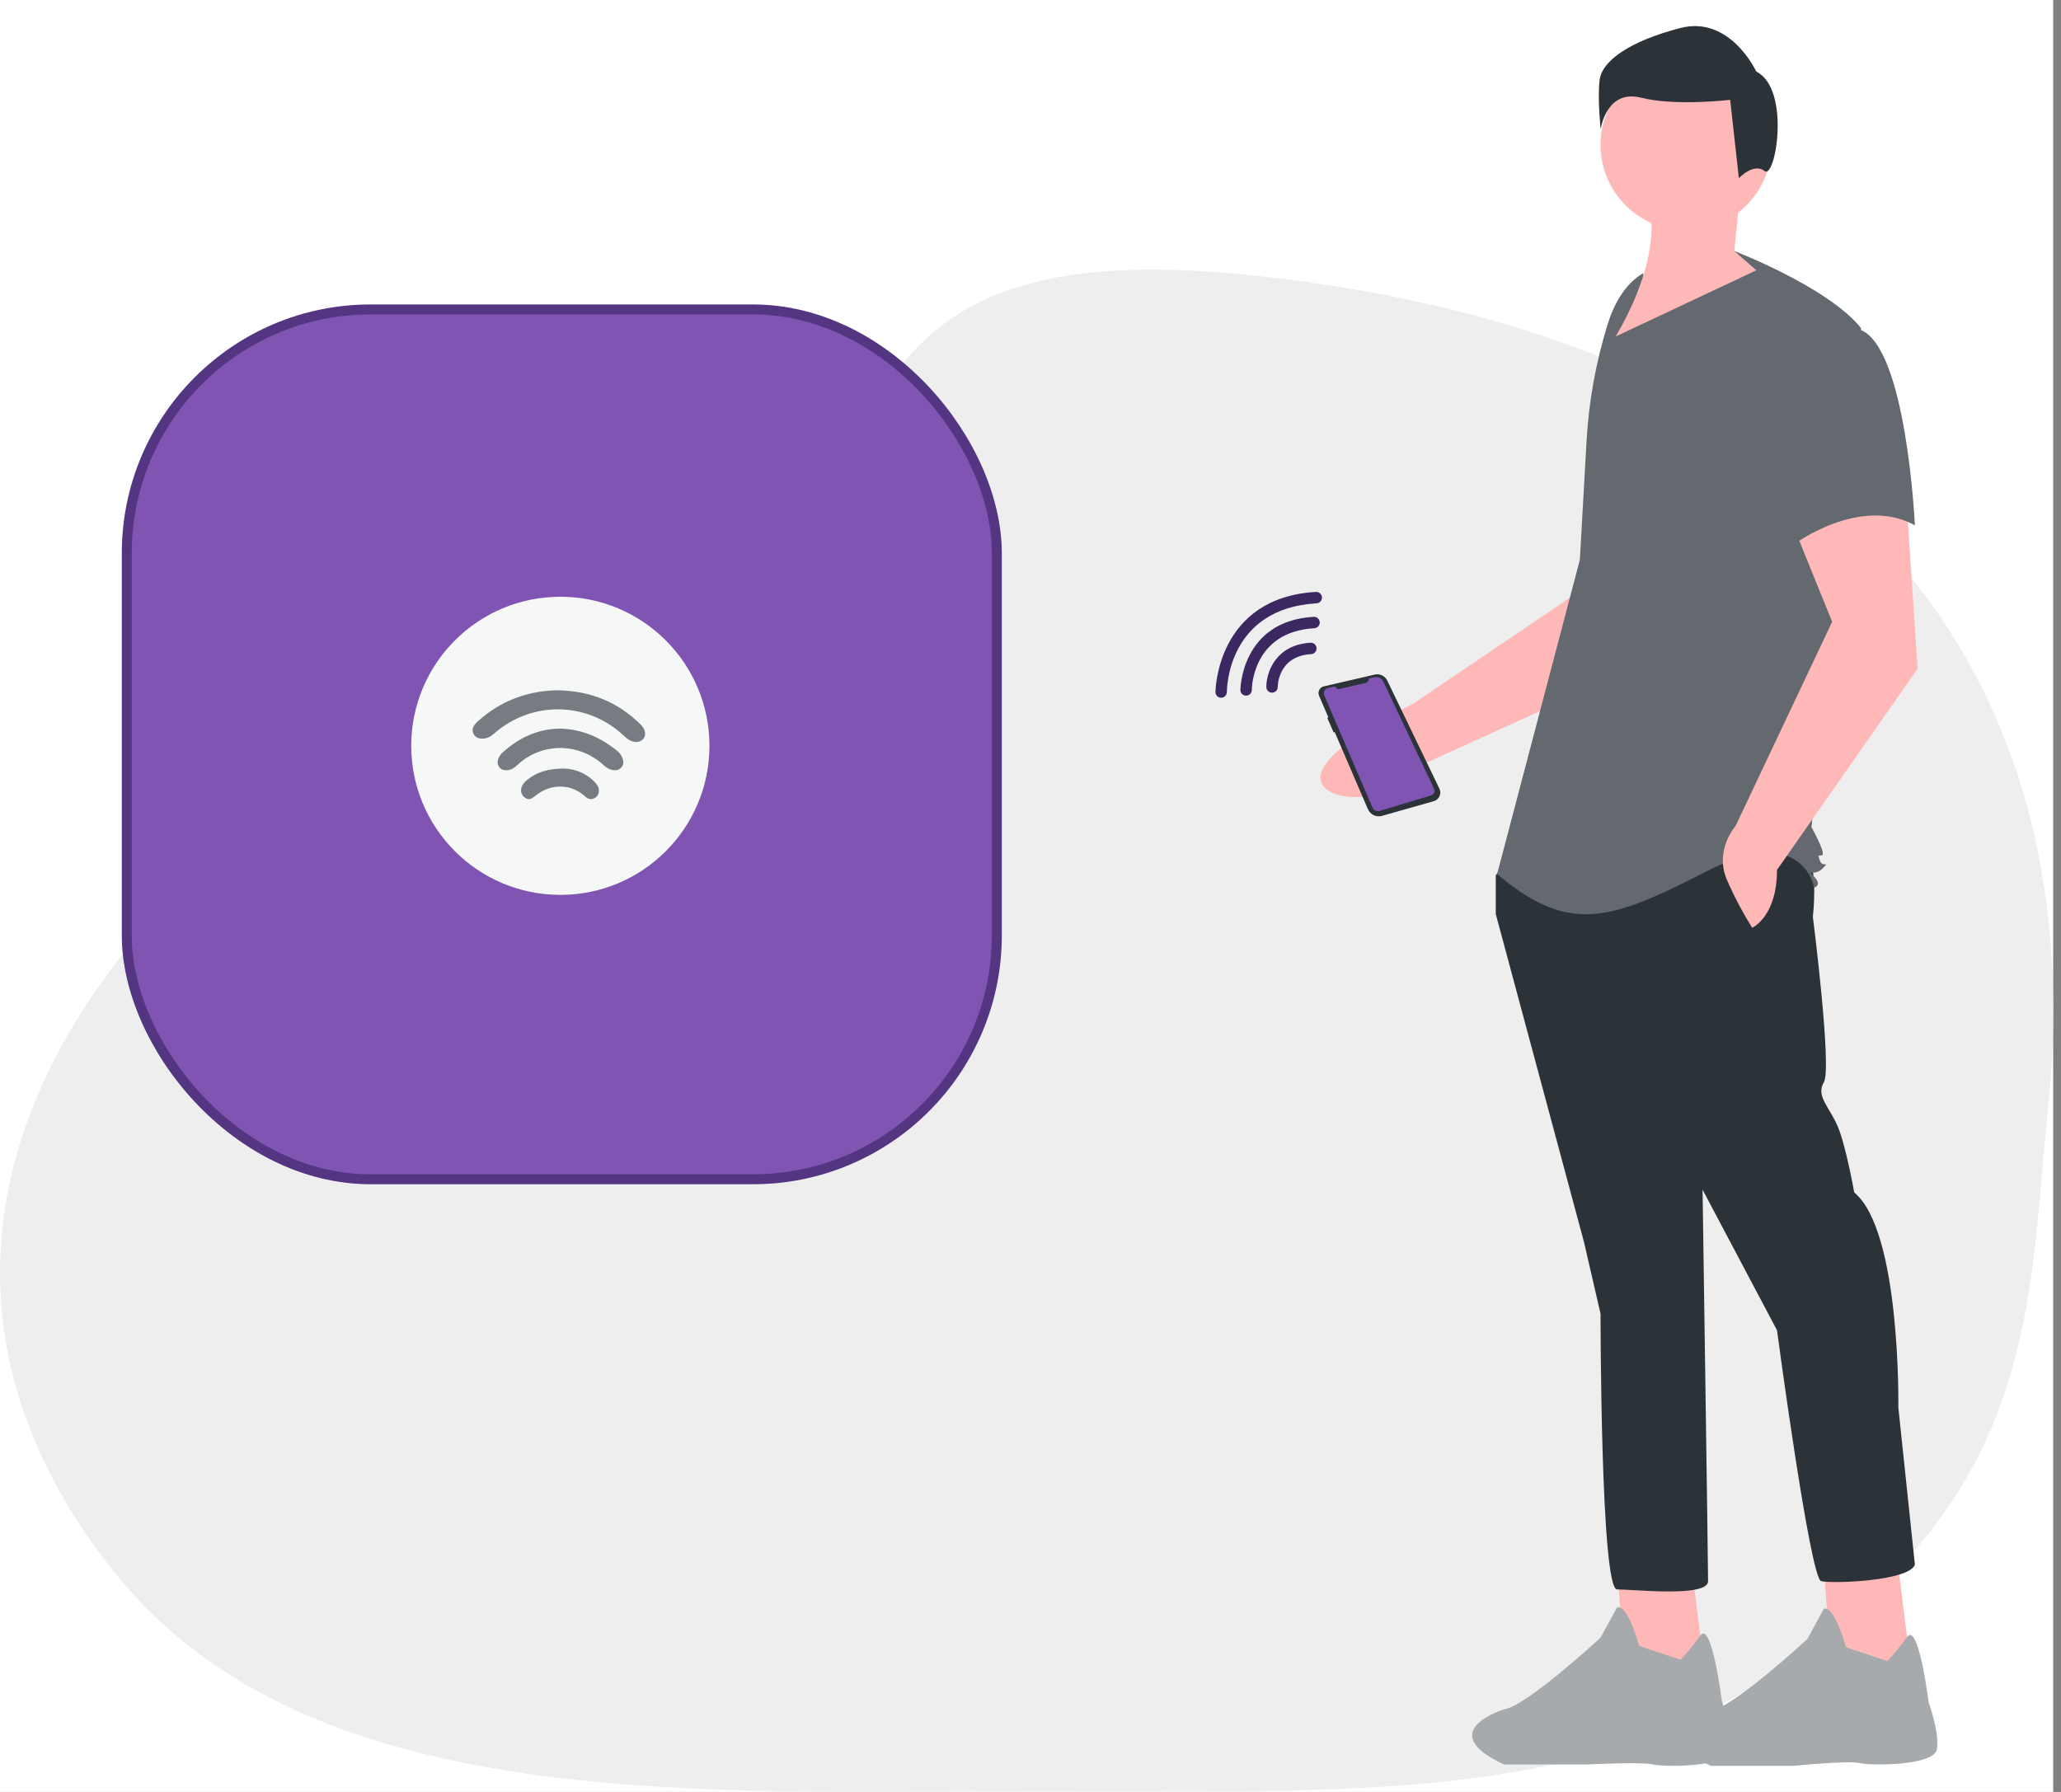 <svg width="207" height="180" viewBox="0 0 207 180" fill="none" xmlns="http://www.w3.org/2000/svg">
<rect x="0" y="0" width="207" height="180" fill="#808080" stroke="none"/>
<g clip-path="url(#clip0)">
<rect width="206.214" height="180" fill="white"/>
<path d="M205.7 111.242C204.035 127.503 204.508 142.811 190.718 157.5C168.263 181.42 142.566 179.98 106.356 179.928C71.063 179.877 31.399 182.663 11.601 158.061C-5.109 137.296 -3.274 114.337 13.932 93.861C22.423 83.755 28.897 76.395 43.23 73.956C102.233 63.912 68.865 21.53 126.13 27.698C183.394 33.865 210.35 65.819 205.7 111.242Z" fill="#EEEEEE"/>
<rect x="12.733" y="31.082" width="87.386" height="87.376" rx="24.5" fill="#7F54B3" stroke="#533582"/>
<ellipse cx="56.279" cy="74.917" rx="14.976" ry="14.974" fill="#F6F7F7"/>
<path d="M55.97 69.339C59.282 69.384 62.05 70.511 64.345 72.779C64.82 73.249 64.929 73.814 64.625 74.203C64.314 74.6 63.698 74.645 63.142 74.296C62.983 74.194 62.834 74.076 62.699 73.944C59.043 70.459 53.435 70.345 49.625 73.686C49.257 74.01 48.854 74.231 48.348 74.196C47.995 74.172 47.711 74.021 47.552 73.692C47.389 73.354 47.486 73.045 47.699 72.766C47.795 72.646 47.902 72.536 48.018 72.436C50.306 70.383 53.002 69.39 55.97 69.339Z" fill="#787C82"/>
<path d="M56.206 73.189C58.487 73.235 60.374 74.099 62.052 75.481C62.262 75.654 62.411 75.889 62.511 76.146C62.638 76.471 62.659 76.799 62.414 77.081C62.163 77.369 61.827 77.417 61.472 77.338C61.091 77.253 60.798 77.017 60.513 76.763C58.238 74.727 54.864 74.586 52.459 76.424C52.244 76.589 52.046 76.777 51.842 76.956C51.528 77.231 51.175 77.402 50.747 77.368C50.188 77.323 49.864 76.852 50.018 76.316C50.098 76.042 50.253 75.796 50.466 75.606C52.109 74.097 54.018 73.221 56.206 73.189Z" fill="#787C82"/>
<path d="M56.631 77.201C57.216 77.211 57.793 77.338 58.328 77.574C58.864 77.81 59.347 78.15 59.749 78.574C60.037 78.874 60.235 79.212 60.121 79.656C59.978 80.222 59.297 80.488 58.823 80.049C57.348 78.682 55.296 78.671 53.731 79.97C53.295 80.333 53.015 80.362 52.666 80.083C52.317 79.803 52.232 79.331 52.464 78.899C52.59 78.666 52.773 78.483 52.976 78.317C53.872 77.587 55.027 77.198 56.631 77.201Z" fill="#787C82"/>
<path d="M162.316 47.079L160.673 58.012L141.895 70.712C141.895 70.712 132.022 75.442 132.643 78.382C133.197 81.001 140.816 80.691 143.213 76.64L165.665 66.435L173.173 51.571L162.316 47.079Z" fill="#FFB8B8"/>
<path d="M162.415 157.302L163.246 168.933L171.277 168.379L169.892 157.302H162.415Z" fill="#FFB8B8"/>
<path d="M164.63 165.333C164.63 165.333 163.523 161.179 162.415 161.456L160.753 164.502C160.753 164.502 153.276 171.425 151.06 171.702C151.06 171.702 143.859 173.917 151.06 177.24H159.368C159.368 177.24 164.907 176.963 166.015 177.24C167.123 177.517 173.493 177.517 173.77 175.856C174.046 174.194 172.939 170.871 172.939 170.871C172.939 170.871 171.917 162.702 170.766 164.294C170.165 165.148 169.503 165.958 168.785 166.717L164.63 165.333Z" fill="#A7AAAD"/>
<path d="M183.185 157.441L184.016 169.072L192.048 168.518L190.663 157.441H183.185Z" fill="#FFB8B8"/>
<path d="M185.401 165.471C185.401 165.471 184.293 161.318 183.186 161.595L181.524 164.641C181.524 164.641 174.046 171.563 171.831 171.84C171.831 171.84 164.63 174.056 171.831 177.379H180.139C180.139 177.379 185.678 176.825 186.786 177.102C187.894 177.379 194.263 177.379 194.54 175.717C194.817 174.056 193.709 171.01 193.709 171.01C193.709 171.01 192.688 162.84 191.537 164.433C190.936 165.287 190.273 166.097 189.555 166.856L185.401 165.471Z" fill="#A7AAAD"/>
<path d="M151.614 85.997L150.229 87.935V91.812L159.091 124.765L160.753 131.965C160.753 131.965 160.753 159.656 162.415 159.656C164.076 159.656 171.554 160.487 171.554 158.825C171.554 157.164 171 119.504 171 119.504L178.477 133.626C178.477 133.626 181.801 158.548 182.909 158.825C184.016 159.102 191.771 158.825 192.325 157.164L190.663 141.38C190.663 141.38 190.94 123.657 186.232 119.78C186.232 119.78 185.401 115.073 184.57 113.135C183.739 111.196 182.355 110.088 183.186 108.704C184.016 107.319 182.078 92.089 182.078 92.089C182.078 92.089 182.632 87.382 181.524 85.997C180.416 84.612 151.614 85.997 151.614 85.997Z" fill="#2C3338"/>
<path d="M169.338 23.137C174.08 23.137 177.923 19.294 177.923 14.553C177.923 9.812 174.08 5.969 169.338 5.969C164.597 5.969 160.753 9.812 160.753 14.553C160.753 19.294 164.597 23.137 169.338 23.137Z" fill="#FFB8B8"/>
<path d="M165.046 27.984C165.046 27.984 162.83 32.415 165.599 31.307L174.185 25.215C174.185 25.215 183.601 28.815 186.924 32.968L184.155 62.321L181.939 83.09C181.939 83.09 183.324 85.582 183.047 85.859C182.77 86.136 182.493 85.582 182.77 86.413C183.047 87.244 183.878 86.413 183.047 87.244C182.216 88.074 181.385 87.244 182.216 88.074C183.047 88.905 182.216 89.182 182.216 89.182C182.216 89.182 181.108 82.536 171.415 87.52C161.722 92.505 157.568 93.889 150.367 87.797L158.676 56.229L159.347 44.323C159.571 40.346 160.279 36.411 161.454 32.605C162.09 30.55 163.196 28.53 165.046 27.43V27.984Z" fill="#646970"/>
<path d="M179.862 52.214L184.016 62.459L174.323 82.951C174.323 82.951 172.108 85.443 173.492 88.489C174.208 90.117 175.041 91.69 175.985 93.197C175.985 93.197 178.477 92.089 178.477 87.382L192.602 67.167L191.494 50.552L179.862 52.214Z" fill="#FFB8B8"/>
<path d="M179.308 33.937C179.308 33.937 175.431 37.814 177.093 43.906C178.754 49.998 180.139 54.706 180.139 54.706C180.139 54.706 186.786 49.721 192.325 52.767C192.325 52.767 191.494 34.768 186.786 33.106C182.078 31.445 179.308 33.937 179.308 33.937Z" fill="#646970"/>
<path d="M176.396 7.189C176.396 7.189 173.773 1.506 168.745 2.818C163.718 4.129 160.876 6.096 160.657 8.063C160.439 10.03 160.767 12.981 160.767 12.981C160.767 12.981 161.313 8.938 164.811 9.812C168.308 10.686 173.773 10.03 173.773 10.03L174.647 17.899C174.647 17.899 176.138 16.31 177.231 17.184C178.324 18.058 179.893 8.938 176.396 7.189Z" fill="#2C3338"/>
<path d="M132.964 68.945L138.075 67.761C138.322 67.704 138.581 67.733 138.809 67.842C139.037 67.952 139.222 68.135 139.332 68.364L144.568 79.22C144.625 79.339 144.655 79.468 144.657 79.6C144.659 79.731 144.632 79.861 144.578 79.981C144.524 80.101 144.444 80.208 144.345 80.294C144.245 80.38 144.128 80.443 144.002 80.479L138.807 81.954C138.529 82.034 138.232 82.009 137.97 81.885C137.709 81.76 137.502 81.546 137.388 81.28L134.047 73.52L133.945 73.577L133.309 72.107L133.415 72.053L132.482 69.887C132.442 69.794 132.423 69.694 132.427 69.593C132.43 69.492 132.456 69.393 132.502 69.303C132.547 69.213 132.613 69.134 132.693 69.072C132.772 69.011 132.865 68.967 132.964 68.945Z" fill="#2C3338"/>
<path d="M137.46 68.164L138.056 68.026C138.228 67.987 138.407 68.007 138.566 68.083C138.724 68.16 138.851 68.288 138.927 68.447L144.037 79.234C144.067 79.296 144.083 79.364 144.083 79.433C144.084 79.502 144.07 79.57 144.042 79.632C144.015 79.695 143.973 79.751 143.922 79.797C143.87 79.842 143.81 79.876 143.744 79.896L138.586 81.452C138.44 81.496 138.283 81.485 138.146 81.421C138.008 81.356 137.899 81.244 137.839 81.104L133.003 69.851C132.972 69.778 132.957 69.699 132.959 69.62C132.962 69.541 132.982 69.463 133.018 69.392C133.053 69.322 133.104 69.26 133.167 69.211C133.229 69.162 133.301 69.127 133.379 69.109L133.945 68.978C133.999 68.966 134.057 68.971 134.108 68.995C134.159 69.018 134.201 69.057 134.228 69.107C134.251 69.151 134.288 69.186 134.334 69.206C134.379 69.227 134.43 69.232 134.478 69.221L137.165 68.598C137.26 68.576 137.343 68.519 137.397 68.439C137.452 68.359 137.474 68.26 137.46 68.164V68.164Z" fill="#7F54B3"/>
<path d="M132.229 65.088C132.229 65.093 132.23 65.098 132.23 65.102C132.248 65.418 132.007 65.689 131.691 65.708C128.366 65.901 128.332 68.879 128.333 69.006C128.333 69.322 128.077 69.579 127.76 69.58C127.443 69.58 127.185 69.326 127.186 69.007C127.184 67.559 128.109 64.767 131.625 64.563C131.936 64.545 132.203 64.779 132.229 65.088Z" fill="#3C2861"/>
<path d="M132.548 62.485C132.549 62.49 132.549 62.495 132.55 62.5C132.568 62.816 132.327 63.087 132.011 63.106C125.816 63.465 125.729 69.069 125.728 69.307C125.727 69.623 125.47 69.88 125.154 69.88C124.838 69.879 124.58 69.626 124.581 69.308C124.581 69.239 124.654 62.384 131.943 61.961C132.255 61.943 132.523 62.177 132.548 62.485Z" fill="#3C2861"/>
<path d="M132.771 59.983C132.772 59.989 132.772 59.993 132.772 59.998C132.791 60.314 132.55 60.585 132.233 60.604C123.313 61.121 123.223 69.17 123.223 69.512C123.224 69.829 122.967 70.086 122.65 70.086C122.333 70.086 122.078 69.833 122.076 69.514C122.076 69.419 122.178 60.038 132.166 59.458C132.478 59.441 132.746 59.675 132.771 59.983Z" fill="#3C2861"/>
<path d="M174.739 19.676L174.185 25.214L176.4 27.152L162.276 33.798C165.756 27.855 166.786 22.443 165.046 18.568L174.739 19.676Z" fill="#FFB8B8"/>
</g>
<defs>
<clipPath id="clip0">
<rect width="206.214" height="180" fill="white"/>
</clipPath>
</defs>
</svg>
